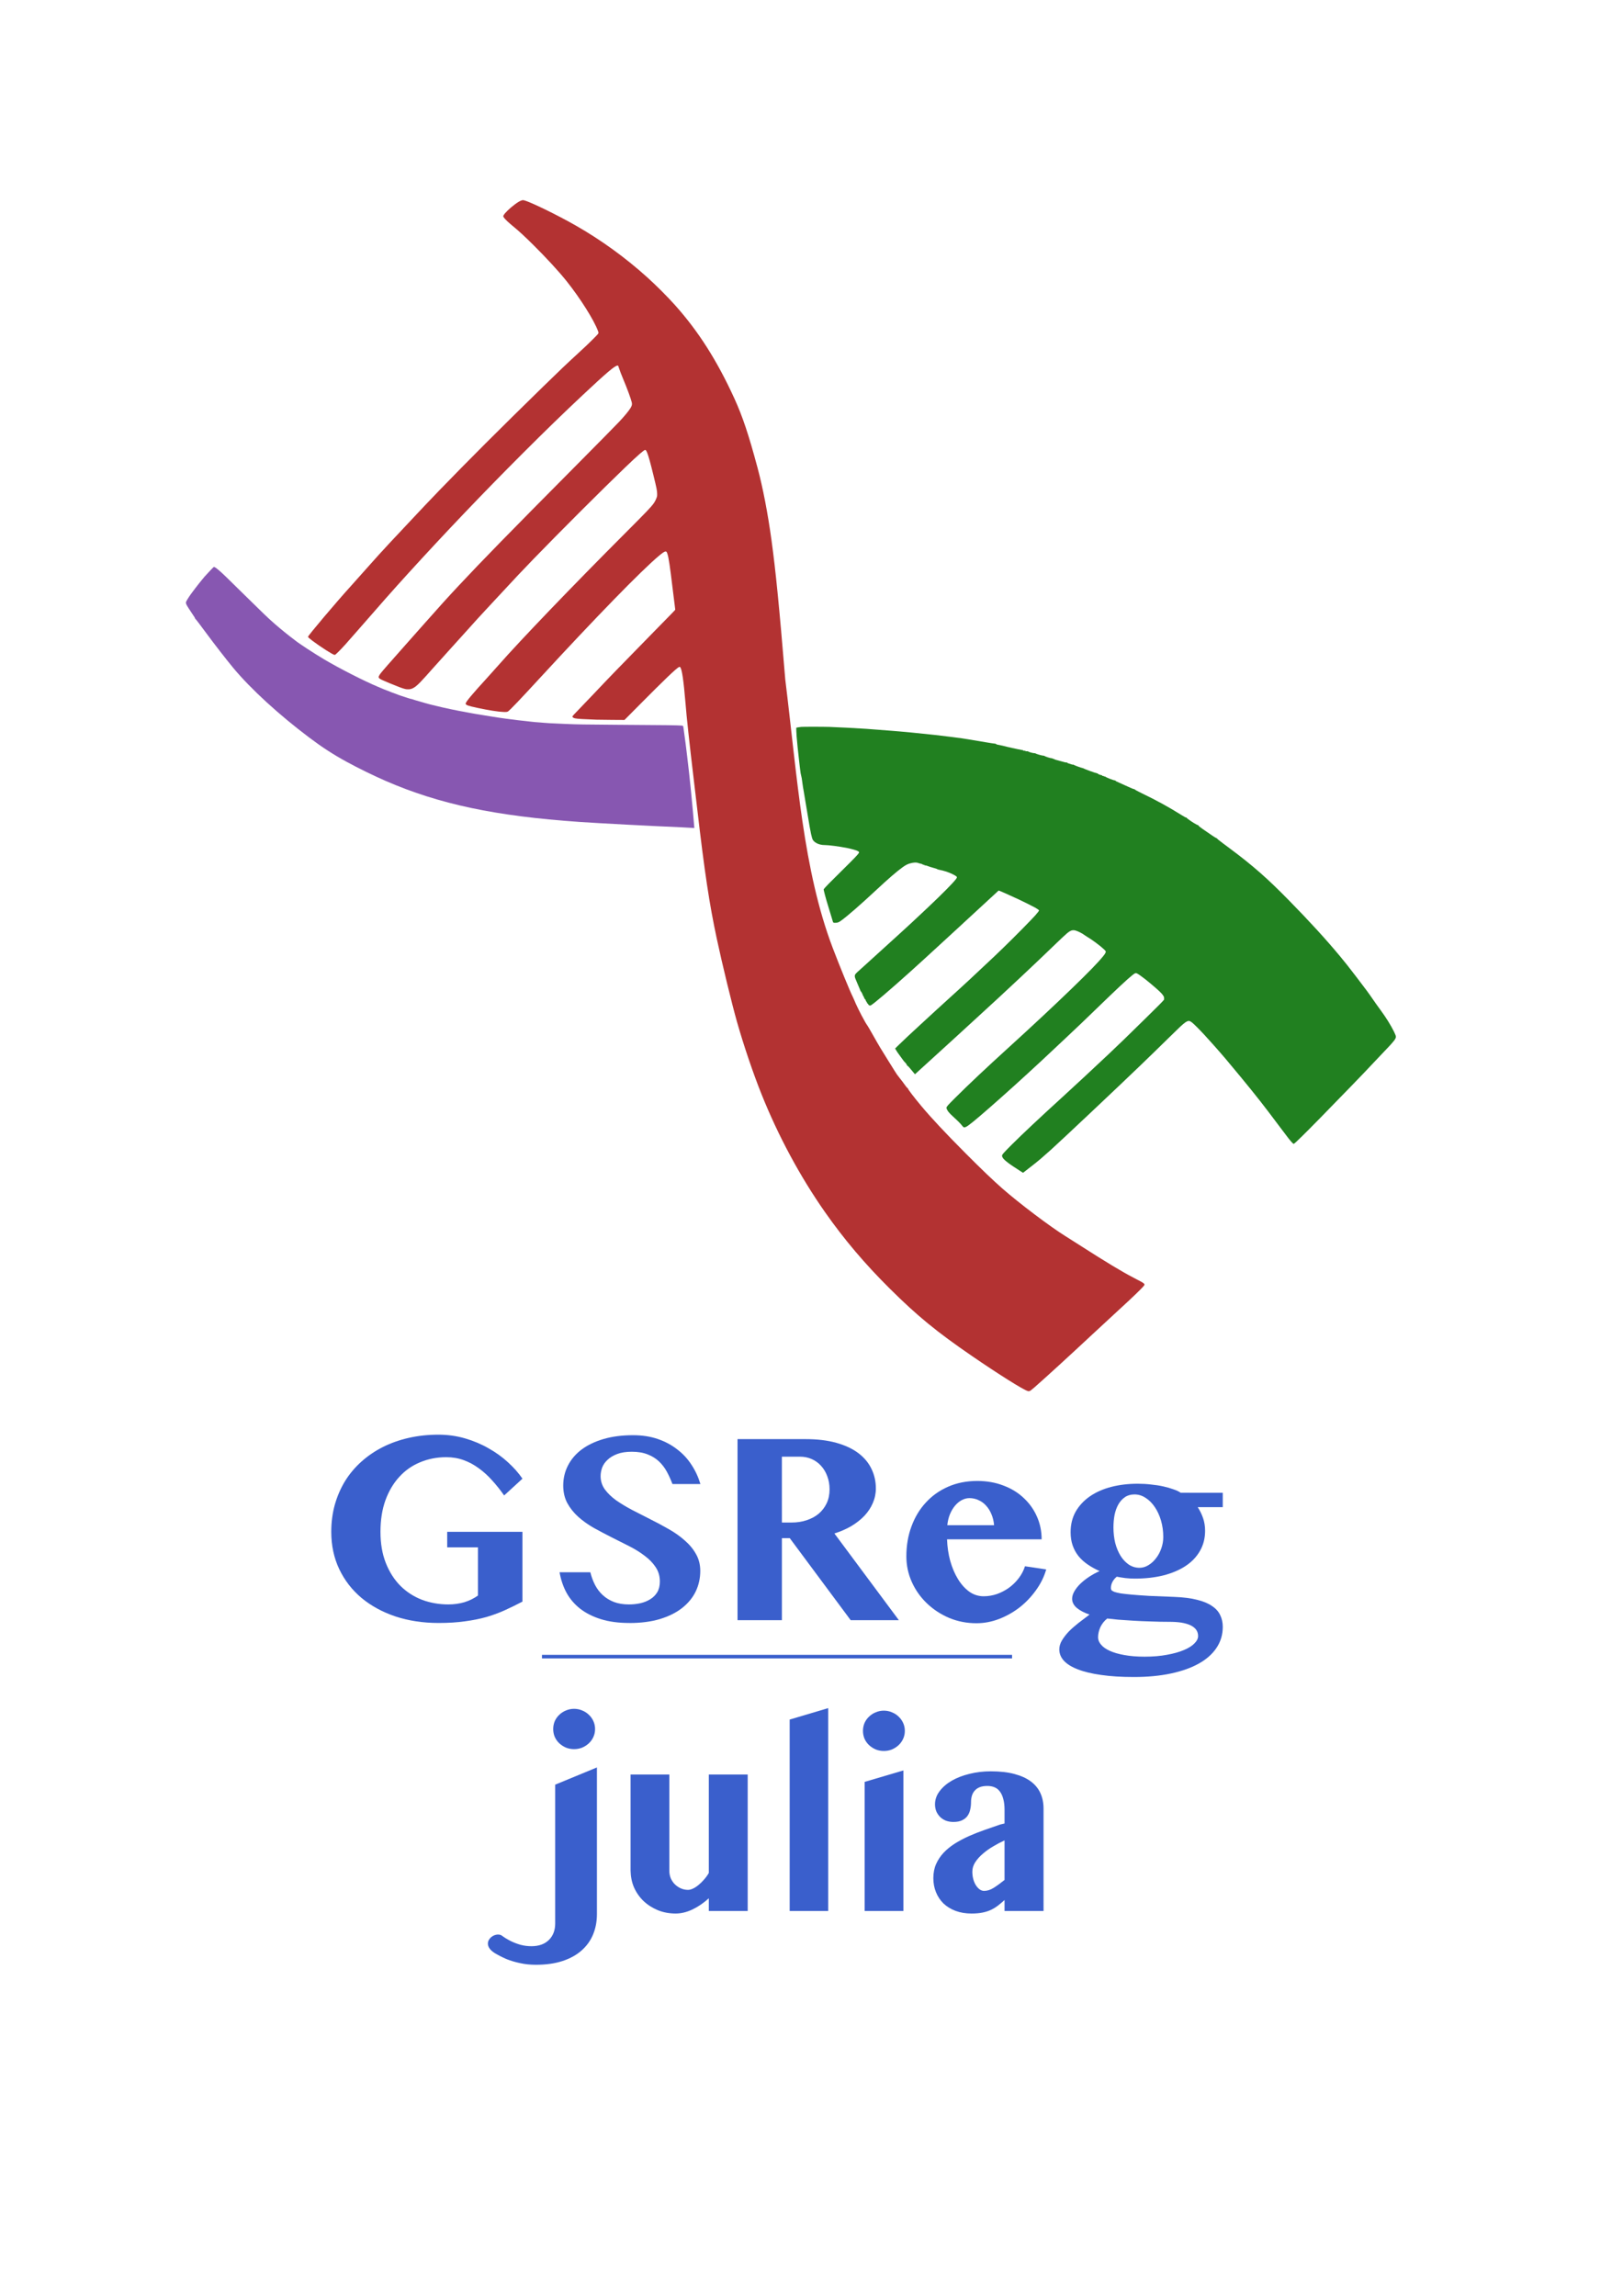 <?xml version="1.0" encoding="UTF-8" standalone="no"?>
<svg
   xmlns:dc="http://purl.org/dc/elements/1.1/"
   xmlns:cc="http://creativecommons.org/ns#"
   xmlns:rdf="http://www.w3.org/1999/02/22-rdf-syntax-ns#"
   xmlns:svg="http://www.w3.org/2000/svg"
   xmlns="http://www.w3.org/2000/svg"
   id="svg3978"
   version="1.1"
   viewBox="0 0 210 297"
   height="297mm"
   width="210mm">
  <defs
     id="defs3972" />
  <g
     id="layer1">
    <g
       id="g3958"
       transform="matrix(0.05,0,0,0.05,255.268,-10.147)">
      <path
         style="fill:#8757b1;stroke-width:0.32"
         d="m -3315.464,2344.878 c -4.968,-0.419 -19.45,-1.227 -28.16,-1.571 -65.013,-2.57 -210.978,-10.243 -262.08,-13.777 -217.337,-15.03 -362.947,-45.839 -501.76,-106.164 -31.055,-13.496 -71.133,-33.114 -100.64,-49.263 -35.144,-19.235 -62.763,-37.106 -96.32,-62.327 -78.843,-59.258 -151.437,-125.718 -196.956,-180.315 -16.137,-19.356 -49.778,-62.635 -69.124,-88.93 -17.226,-23.413 -27.086,-36.34 -29.342,-38.468 -0.632,-0.596 -1.058,-1.31 -1.058,-1.774 0,-0.923 -0.01,-0.94 -9.636,-15.354 -11.236,-16.827 -13.326,-20.504 -13.644,-24.004 -0.141,-1.555 -0.027,-2.114 0.786,-3.845 2.06,-4.389 9.956,-16.556 14.536,-22.399 1.426,-1.819 3.761,-4.944 5.189,-6.945 1.428,-2.001 3.113,-4.233 3.746,-4.96 0.632,-0.727 2.821,-3.556 4.864,-6.287 2.043,-2.731 4.459,-5.816 5.369,-6.855 0.91,-1.04 3.896,-4.709 6.636,-8.155 2.74,-3.446 6.071,-7.489 7.402,-8.985 4.578,-5.146 13.641,-14.877 18.397,-19.754 3.99,-4.092 4.916,-4.886 5.696,-4.886 2.012,0 5.697,2.564 14.02,9.754 9.666,8.35 14.528,13.045 64.64,62.41 50.169,49.422 60.108,58.929 78.4,75 13.273,11.661 37.85,31.681 46.399,37.796 2.338,1.672 5.202,3.862 6.365,4.867 7.736,6.68 49.785,34.218 75.235,49.271 40.166,23.758 102.952,55.778 138.56,70.663 4.136,1.729 10.712,4.52 14.613,6.203 3.901,1.682 8.17,3.347 9.485,3.7 1.316,0.353 3.524,1.16 4.907,1.794 4.913,2.253 8.521,3.662 11.828,4.617 1.843,0.533 4.174,1.383 5.179,1.889 2.076,1.045 11.18,4.416 14.788,5.475 1.32,0.387 7.368,2.36 13.44,4.384 7.296,2.432 11.508,3.679 12.419,3.677 0.839,0 2.17,0.356 3.401,0.914 1.112,0.504 4.884,1.702 8.381,2.661 3.497,0.96 9.457,2.683 13.244,3.83 3.787,1.147 8.611,2.542 10.72,3.099 2.109,0.557 5.719,1.577 8.022,2.266 2.302,0.689 6.19,1.691 8.64,2.227 2.45,0.535 8.054,1.895 12.454,3.022 17.477,4.476 58.4,13.11 73.572,15.522 2.272,0.361 5.204,0.938 6.514,1.281 1.31,0.343 4.493,0.916 7.074,1.272 2.58,0.357 5.66,0.925 6.843,1.264 1.183,0.338 4.421,0.924 7.194,1.302 2.774,0.378 7.779,1.174 11.123,1.77 3.344,0.596 8.384,1.439 11.2,1.873 2.816,0.434 10.304,1.654 16.64,2.71 12.965,2.162 29.656,4.67 40.64,6.105 29.924,3.911 35.121,4.536 50.72,6.096 5.368,0.537 11.488,1.254 13.6,1.595 2.112,0.34 6.936,0.844 10.72,1.12 3.784,0.276 9.832,0.718 13.44,0.983 3.608,0.264 7.64,0.617 8.96,0.783 5.317,0.669 16.546,1.255 58.24,3.039 29.299,1.254 44.934,1.511 126.56,2.081 134.83,0.941 159.137,1.221 169.172,1.946 6.353,0.459 6.423,0.483 6.879,2.304 0.204,0.816 0.604,3.182 0.888,5.259 5.169,37.74 6.053,44.56 9.12,70.336 4.797,40.319 6.329,54.257 9.921,90.24 3.165,31.707 6.927,72.752 8.331,90.88 0.191,2.464 0.411,4.876 0.49,5.36 0.168,1.036 0.623,1.01 -6.881,0.378 z"
         id="path3944" />
      <path
         id="path3901"
         d="m -2446.221,3801.811 c -11.911,-3.575 -74.564,-42.932 -142.88,-89.755 -92.597,-63.465 -142.506,-104.373 -214.191,-175.562 -64.258,-63.815 -117.62,-126.829 -166.933,-197.128 -64.548,-92.018 -121.329,-197.485 -164.702,-305.92 -21.662,-54.158 -45.987,-125.901 -63.146,-186.24 -13.426,-47.212 -38.327,-149.659 -52.463,-215.84 -19.31,-90.403 -31.405,-170.739 -50.73,-336.96 -2.541,-21.858 -5.897,-50.252 -8.473,-71.68 -5.201,-43.271 -11.3,-96.451 -14.222,-124 -4.639,-43.742 -5.101,-48.474 -7.538,-77.28 -4.956,-58.571 -8.993,-86.194 -13.451,-92.039 -0.961,-1.26 -1.841,-1.375 -3.612,-0.471 -7.282,3.715 -37.646,32.788 -101.523,97.204 -14.457,14.579 -29.213,29.444 -32.793,33.033 l -6.508,6.526 -31.458,-0.192 c -17.302,-0.105 -35.706,-0.339 -40.898,-0.518 -32.493,-1.122 -50.08,-2.208 -55.466,-3.423 -4.862,-1.097 -7.692,-3.516 -6.586,-5.626 0.536,-1.023 5.092,-5.913 14.627,-15.703 12.322,-12.65 28.196,-29.247 42.465,-44.398 35.715,-37.923 65.158,-68.322 152.169,-157.112 17.161,-17.512 36.888,-37.643 43.837,-44.736 6.949,-7.093 12.677,-13.153 12.73,-13.468 0.053,-0.315 -0.412,-4.231 -1.032,-8.704 -1.455,-10.491 -2.417,-18.208 -5.94,-47.652 -6.817,-56.976 -10.072,-78.563 -13.314,-88.301 -1.71,-5.136 -2.473,-6.099 -4.828,-6.099 -2.618,0 -7.461,3.193 -17.221,11.353 -45.275,37.851 -163.074,158.767 -308.64,316.807 -52.164,56.634 -75.612,81.213 -81.678,85.617 -1.889,1.371 -4.507,1.707 -11.579,1.485 -13.426,-0.421 -38.204,-4.303 -68.023,-10.655 -24.112,-5.137 -30.253,-7.386 -30.149,-11.041 0.119,-4.192 16.934,-24.389 53.534,-64.299 9.024,-9.84 19.922,-22.009 31.514,-35.187 57.548,-65.425 191.492,-204.936 327.586,-341.204 56.579,-56.651 66.778,-67.327 74.262,-77.737 2.59,-3.602 5.827,-10.036 7.457,-14.819 1.178,-3.457 1.199,-3.609 1.216,-8.48 0.03,-8.61 -1.178,-14.773 -9.621,-49.12 -8.074,-32.844 -12.127,-47.523 -15.646,-56.663 -2.526,-6.563 -3.964,-8.776 -5.701,-8.778 -3.155,0 -18.281,13.188 -50.607,44.136 -56.305,53.905 -175.059,172.501 -238.742,238.426 -31.799,32.917 -44.446,46.339 -91.664,97.279 -9.054,9.768 -22.236,23.952 -29.294,31.52 -19.334,20.733 -26.982,29.125 -49.433,54.24 -15.311,17.128 -33.038,36.748 -48.022,53.149 -13.048,14.283 -30.177,33.325 -44.291,49.24 -6.16,6.946 -13.272,14.938 -15.805,17.76 -21.081,23.488 -29.213,30.355 -38.915,32.866 -2.363,0.611 -3.656,0.741 -7.2,0.72 -3.891,-0.023 -4.75,-0.14 -8.64,-1.171 -7.363,-1.952 -15.951,-5.186 -38.72,-14.579 -17.015,-7.019 -22.78,-9.692 -25.947,-12.03 -1.821,-1.344 -2.675,-3.005 -2.38,-4.625 0.282,-1.549 2.356,-5.376 4.245,-7.832 6.105,-7.942 21.419,-25.476 70.48,-80.697 17.513,-19.712 36.806,-41.456 42.874,-48.32 40.811,-46.164 59.998,-67.36 90.237,-99.678 59.906,-64.027 129.609,-135.388 295.22,-302.24 66.364,-66.862 109.692,-110.827 119.753,-121.514 12.872,-13.674 24.802,-28.142 28.982,-35.151 3.74,-6.271 4.424,-9.555 3.095,-14.87 -2.64,-10.558 -11.519,-34.626 -22.02,-59.69 -4.828,-11.523 -9.269,-23.097 -10.611,-27.657 -0.57,-1.936 -1.444,-4.42 -1.942,-5.52 l -0.905,-2 -1.38,3e-4 c -6.589,0 -28.108,18.235 -89.691,76 -50.563,47.428 -97.902,93.407 -156.329,151.839 -101.328,101.335 -200.509,205.282 -296.02,310.241 -38.429,42.23 -71.734,79.858 -130.855,147.84 -28.388,32.643 -37.946,43.234 -48.799,54.081 -7.237,7.232 -8.897,8.592 -10.436,8.548 -4.015,-0.114 -35.585,-20.222 -57.084,-36.358 -8.043,-6.037 -11.685,-9.301 -11.685,-10.472 0,-3.101 73.768,-90.403 110.535,-130.814 9.15,-10.057 24.994,-27.828 40.822,-45.785 17.973,-20.392 44.937,-50.153 58.705,-64.795 23.12,-24.587 32.071,-34.132 52.977,-56.485 31.996,-34.212 51.362,-54.628 76.642,-80.793 72.811,-75.361 158.559,-161.062 267.681,-267.537 45.548,-44.442 59.944,-58.148 93.439,-88.955 18.26,-16.795 25.306,-23.494 36.659,-34.852 6.171,-6.173 11.895,-12.139 12.72,-13.256 1.867,-2.528 1.91,-3.366 0.385,-7.58 -10.195,-28.163 -46.092,-85.147 -81.736,-129.749 -19.804,-24.78 -51.819,-59.565 -86.151,-93.603 -22.388,-22.196 -36.716,-35.421 -51.476,-47.514 -10.61,-8.693 -18.173,-15.665 -22.392,-20.643 -3.803,-4.488 -4.12,-5.415 -2.762,-8.091 2.941,-5.795 16.028,-18.474 29.154,-28.248 8.418,-6.268 14.224,-9.576 18.823,-10.726 2.134,-0.533 2.25,-0.529 5.12,0.172 16.602,4.06 86.117,37.95 134.137,65.394 65.467,37.416 128.233,82.903 184.634,133.807 23.391,21.111 51.563,49.28 71.226,71.218 61.131,68.204 109.514,144.231 154.462,242.713 20.982,45.971 36.981,93.862 59.602,178.4 14.001,52.324 26.599,117.599 36.13,187.2 11.212,81.875 19.992,170.591 35.706,360.8 31.53,256.357 46.252,493.069 122.821,694.72 18.106,47.525 45.411,114.128 51.586,125.833 0.95,1.8 2.538,5.328 3.529,7.84 4.711,11.938 17.91,38.795 25.351,51.585 1.324,2.276 2.884,5.168 3.465,6.427 0.582,1.259 2.019,3.628 3.193,5.263 3.631,5.056 8.222,12.783 18.514,31.161 12.443,22.219 22.139,38.442 36.654,61.33 8.781,13.847 13.743,21.802 17.863,28.64 4.265,7.079 7.349,11.456 13.106,18.601 4.926,6.114 8.732,11.14 13.011,17.182 4.053,5.724 6.156,8.232 7.25,8.644 0.564,0.213 0.942,0.634 1.049,1.172 0.571,2.854 15.229,22.047 34.359,44.988 25.516,30.6 62.439,70.049 114.641,122.484 40.585,40.766 71.944,70.763 96.008,91.837 43.295,37.915 123.313,98.329 162.079,122.37 8.011,4.968 22.452,14.141 41.562,26.4 61.923,39.723 105.386,65.964 132.838,80.2 25.041,12.986 26.82,13.989 29.264,16.496 1.89,1.939 1.916,2.988 0.129,5.352 -2.484,3.287 -10.661,11.702 -20.631,21.232 -17.543,16.769 -20.413,19.448 -47.321,44.167 -22.831,20.973 -38.965,35.899 -59.839,55.36 -68.436,63.801 -126.849,117.238 -156.001,142.712 -3.869,3.381 -8.588,7.265 -9.803,8.069 -1.034,0.684 -4.046,1.709 -4.917,1.673 -0.176,-0.01 -1.4,-0.337 -2.72,-0.734 z"
         style="fill:#b33232;stroke-width:0.32" />
      <path
         id="path3899"
         d="m -2466.989,3231.544 c -12.734,-8.174 -21.794,-14.216 -26.976,-17.988 -13.618,-9.915 -19.133,-16.414 -18.177,-21.422 0.478,-2.508 6.333,-9.003 24.165,-26.812 27.055,-27.019 75.543,-72.56 129.788,-121.9 28.586,-26.001 91.462,-84.418 121.755,-113.12 33.882,-32.103 40.916,-38.917 96.238,-93.242 32.098,-31.519 42.569,-42.048 46.007,-46.261 l 1.28,-1.569 v -3.086 c 0,-2.915 -0.065,-3.218 -1.183,-5.469 -2.333,-4.7 -7.623,-10.293 -20.097,-21.246 -19.715,-17.313 -40.72,-33.684 -48.347,-37.683 -3.762,-1.972 -5.307,-1.475 -12.082,3.883 -13.527,10.699 -37.833,33.415 -95.895,89.622 -34.694,33.586 -38.341,37.063 -79.362,75.684 -40.871,38.479 -44.513,41.893 -60.954,57.141 -49.338,45.758 -92.537,84.781 -134.24,121.261 -35.389,30.956 -53.601,45.813 -60.157,49.074 -5.072,2.522 -6.843,1.895 -11.146,-3.949 -2.712,-3.683 -11.733,-12.786 -19.416,-19.594 -6.629,-5.874 -12.83,-12.183 -15.604,-15.878 -2.63,-3.502 -4.665,-7.694 -4.694,-9.669 -0.043,-2.914 2.861,-6.261 21.894,-25.229 35.493,-35.372 78.478,-75.869 137.604,-129.64 62.224,-56.588 118.219,-108.88 164.306,-153.441 44.27,-42.805 68.872,-68.147 82.01,-84.48 5.452,-6.778 7.15,-10.261 6.163,-12.645 -0.218,-0.526 -2.106,-2.604 -4.196,-4.619 -9.281,-8.948 -32.421,-26.133 -43.98,-32.662 -2.103,-1.188 -4.814,-2.954 -6.026,-3.926 -5.698,-4.568 -17.277,-10.433 -24.526,-12.423 -2.895,-0.795 -7.239,-0.723 -9.718,0.16 -6.798,2.422 -12.121,6.926 -40.672,34.42 -34.625,33.343 -58.065,55.63 -90.886,86.417 -44.938,42.153 -66.559,62.153 -119.347,110.397 -18.595,16.995 -27.761,25.399 -42.584,39.045 -6.503,5.987 -18.087,16.571 -25.743,23.52 -38.941,35.347 -74.009,67.279 -77.903,70.935 -6.608,6.205 -7.787,7.222 -8.129,7.011 -0.172,-0.107 -3.024,-3.541 -6.337,-7.632 -7.54,-9.311 -10.874,-13.017 -12.46,-13.851 -1.264,-0.665 -1.421,-0.894 -2.741,-3.982 -0.556,-1.3 -1.61,-2.626 -4.066,-5.111 -1.824,-1.846 -3.823,-4.152 -4.443,-5.125 -0.62,-0.973 -3.753,-5.297 -6.963,-9.609 -7.029,-9.444 -10.789,-14.935 -12.672,-18.507 l -1.406,-2.667 7.68,-7.529 c 13.256,-12.994 32.929,-31.45 57.92,-54.334 21.26,-19.468 34.691,-31.83 40.16,-36.964 5.746,-5.394 15.102,-13.916 32.32,-29.441 35.128,-31.673 73.568,-67.333 119.68,-111.023 27.977,-26.508 65.323,-63.615 92.779,-92.186 10.901,-11.344 15.058,-15.973 18.892,-21.042 2.732,-3.611 3.167,-4.347 2.884,-4.875 -0.566,-1.058 -4.837,-4.146 -9.155,-6.62 -5.258,-3.013 -30.389,-15.581 -42.681,-21.345 -23.659,-11.095 -52.035,-23.653 -52.645,-23.299 -0.369,0.214 -12.128,11.053 -64.318,59.285 -10.562,9.761 -22.728,20.987 -27.037,24.947 -4.309,3.96 -11.943,11.016 -16.965,15.68 -10.229,9.499 -28.501,26.288 -51.195,47.038 -8.36,7.644 -23.048,21.109 -32.64,29.923 -48.44,44.511 -104.903,94.144 -128.16,112.659 -7.879,6.272 -10.763,8.143 -12.547,8.137 -1.427,0 -4.209,-1.765 -4.427,-2.8 -0.294,-1.397 -0.601,-1.79 -2.015,-2.58 -1.076,-0.601 -1.298,-0.878 -1.158,-1.44 0.174,-0.699 -0.602,-2.067 -2.752,-4.854 -0.681,-0.883 -0.94,-1.52 -0.837,-2.06 0.19,-0.993 -0.049,-1.622 -0.617,-1.622 -0.971,0 -3.673,-4.558 -4.41,-7.439 -0.338,-1.32 -0.587,-1.708 -1.192,-1.855 -0.632,-0.153 -0.748,-0.358 -0.669,-1.177 0.072,-0.736 -0.091,-1.122 -0.632,-1.501 -0.553,-0.387 -0.706,-0.766 -0.637,-1.572 0.071,-0.828 -0.197,-1.443 -1.219,-2.8 -0.915,-1.214 -1.26,-1.946 -1.141,-2.428 0.132,-0.536 -0.078,-0.836 -0.949,-1.349 -0.615,-0.363 -1.319,-1.133 -1.564,-1.711 -0.245,-0.578 -1.566,-3.787 -2.936,-7.131 -1.369,-3.344 -4.27,-10.161 -6.446,-15.148 -4.52,-10.362 -5.548,-13.192 -5.768,-15.892 -0.332,-4.073 1.112,-6.344 7.948,-12.507 2.534,-2.284 8.926,-8.037 14.204,-12.783 9.73,-8.75 40.21,-36.427 73.126,-66.403 9.946,-9.057 20.314,-18.481 23.04,-20.942 16.634,-15.015 41.285,-37.913 69.757,-64.797 38.523,-36.375 66.39,-64.534 73.819,-74.592 2.827,-3.827 3.017,-5.109 1.012,-6.824 -3.816,-3.266 -15.599,-8.895 -25.806,-12.326 -4.902,-1.648 -14.355,-4.079 -19.585,-5.035 -2.074,-0.38 -3.322,-0.786 -3.929,-1.28 -0.984,-0.801 -5.942,-2.484 -11.111,-3.77 -3.85,-0.958 -11.107,-3.302 -14.304,-4.621 -2.941,-1.213 -5.332,-1.751 -6.862,-1.546 -1.224,0.164 -1.268,0.139 -1.173,-0.681 0.098,-0.84 0.072,-0.852 -1.845,-0.852 -1.697,0 -2.043,-0.108 -2.72,-0.851 -0.874,-0.959 -2.656,-1.575 -6.856,-2.373 -1.584,-0.301 -3.654,-0.887 -4.601,-1.302 -4.433,-1.945 -11.25,-1.662 -20.772,0.863 -6.431,1.705 -11.471,4.257 -18.947,9.591 -15.581,11.118 -37.002,29.607 -70.244,60.631 -39.337,36.712 -73.627,66.551 -89.787,78.135 -5.981,4.287 -8.189,5.139 -14.124,5.453 -2.782,0.147 -3.707,0.078 -4.86,-0.362 -1.412,-0.539 -1.433,-0.57 -2.39,-3.485 -0.531,-1.618 -1.843,-6.016 -2.914,-9.774 -2.008,-7.042 -5.213,-17.578 -9.615,-31.613 -5.337,-17.015 -11.555,-40.516 -10.976,-41.488 2.07,-3.48 16.599,-18.319 52.408,-53.527 24.834,-24.418 36.78,-36.933 38.759,-40.607 0.615,-1.141 0.614,-1.161 -0.018,-2.339 -0.399,-0.744 -1.27,-1.566 -2.328,-2.198 -3.454,-2.063 -15.664,-5.58 -28.07,-8.085 -20.136,-4.066 -47.814,-7.711 -58.552,-7.711 -12.805,0 -24.764,-5.143 -29.923,-12.869 -3.12,-4.673 -6.055,-18.331 -12.808,-59.611 -6.829,-41.744 -9.679,-58.807 -10.863,-65.05 -1.399,-7.373 -3.372,-19.821 -3.688,-23.27 -0.197,-2.156 -1.107,-8.482 -1.794,-12.48 -0.296,-1.722 -1.452,-6.888 -2.722,-12.16 -0.254,-1.056 -0.96,-6.24 -1.568,-11.52 -0.608,-5.28 -1.682,-14.568 -2.386,-20.64 -2.824,-24.346 -5.584,-51.373 -6.407,-62.72 -0.661,-9.121 -1.285,-22.851 -1.049,-23.078 0.491,-0.471 8.704,-1.921 12.88,-2.273 5.719,-0.482 55.804,-0.457 72.64,0.036 19.106,0.56 71.828,3.3 96.32,5.005 3.784,0.263 15.952,1.194 27.04,2.067 11.088,0.873 26.928,2.102 35.2,2.729 29.444,2.234 74.635,6.563 115.36,11.052 15.352,1.692 63.897,7.778 69.964,8.771 2.616,0.428 9.508,1.514 15.316,2.414 11.937,1.849 32.036,5.213 46.6,7.8 8.294,1.474 18.759,3.054 23.82,3.598 0.842,0.09 1.649,0.458 2.288,1.042 1.185,1.082 3.183,1.623 10.148,2.747 2.793,0.451 6.461,1.249 8.151,1.774 6.489,2.015 39.757,9.347 50.068,11.035 0.72,0.118 1.551,0.543 1.992,1.019 0.71,0.766 0.884,0.803 2.795,0.599 1.968,-0.211 2.057,-0.189 2.605,0.647 0.561,0.857 0.592,0.863 3.298,0.672 2.542,-0.179 2.793,-0.141 3.619,0.554 1.752,1.474 12.299,4.391 16.175,4.474 1.254,0.027 2.489,0.222 2.744,0.434 2.162,1.794 17.656,6.16 21.861,6.16 0.789,0 1.435,0.142 1.435,0.315 0,1.215 14.183,5.867 19.222,6.306 1.736,0.151 2.154,0.301 2.4,0.861 0.249,0.568 0.618,0.694 2.267,0.773 1.723,0.083 1.991,0.183 2.148,0.8 0.155,0.611 0.749,0.844 4.431,1.735 2.338,0.566 7.636,2.026 11.772,3.245 8.606,2.535 13.78,3.693 15.263,3.415 0.83,-0.156 1.091,-0.063 1.387,0.49 0.515,0.963 3.118,2.066 7.085,3.004 1.874,0.443 3.931,1.114 4.572,1.492 0.917,0.541 1.467,0.646 2.584,0.493 1.175,-0.161 1.617,-0.06 2.571,0.587 2.374,1.611 19.176,7.708 23.311,8.459 1.042,0.189 2.122,0.551 2.401,0.803 1.844,1.669 30.515,12.08 34.599,12.564 1.004,0.119 1.585,0.343 1.585,0.61 0,1.005 6.651,3.894 9.755,4.237 1.573,0.174 1.938,0.327 2.035,0.852 0.227,1.227 0.712,1.497 2.296,1.279 1.371,-0.189 1.536,-0.136 2.053,0.654 0.503,0.767 0.698,0.837 1.836,0.655 1.083,-0.173 1.425,-0.075 2.289,0.656 2.736,2.316 20.46,9.22 24.485,9.537 1.239,0.098 1.514,0.239 1.659,0.855 0.216,0.915 1.975,1.835 11.191,5.851 3.784,1.649 10.336,4.614 14.56,6.59 13.707,6.412 20.658,9.282 22.484,9.282 0.523,0 1.104,0.31 1.504,0.802 0.895,1.101 8.138,5.032 18.342,9.955 39.303,18.962 68.113,34.782 103.068,56.596 7.395,4.615 10.571,6.247 12.156,6.247 0.336,0 0.682,0.274 0.77,0.609 0.474,1.811 18.451,14.006 26.292,17.836 1.571,0.767 3.191,1.395 3.6,1.395 0.551,0 0.743,0.181 0.743,0.699 0,1.119 2.506,3.232 10.411,8.776 22.726,15.939 33.685,23.185 36.013,23.812 0.689,0.185 1.297,0.577 1.4,0.903 0.256,0.805 6.03,5.546 14.026,11.515 3.735,2.788 12.838,9.58 20.23,15.094 58.993,44.005 95.925,76.459 151.455,133.09 54.204,55.28 96.334,101.35 132.588,144.993 14.545,17.509 20.13,24.576 42.363,53.6 24.2,31.593 31.525,41.501 41.756,56.48 6.208,9.09 13.649,19.555 20.479,28.8 13.989,18.938 26.638,39.189 34.876,55.84 3.673,7.424 5.127,11.319 5.116,13.706 -0.024,5.201 -5.312,12.062 -25.436,33.005 -12.618,13.131 -20.271,21.203 -32.316,34.087 -18.554,19.847 -25.643,27.259 -59.673,62.401 -60.646,62.626 -104.21,107.025 -125.436,127.841 -15.406,15.108 -20.476,19.68 -21.824,19.68 -0.412,0 -1.673,-1.012 -3.289,-2.64 -5.32,-5.36 -11.406,-13.144 -36.221,-46.329 -38.28,-51.191 -56.916,-74.915 -99.282,-126.391 -30.976,-37.637 -45.348,-54.556 -67.54,-79.511 -20.502,-23.055 -31.87,-35.295 -44.302,-47.702 -11.637,-11.614 -15.663,-14.738 -19.78,-15.352 -3.28,-0.489 -7.665,1.69 -14.171,7.044 -6.311,5.192 -11.689,10.306 -39.36,37.432 -28.957,28.387 -43.097,42.131 -73.28,71.233 -54.128,52.188 -203.481,192.961 -230.883,217.62 -21.132,19.015 -32.204,28.436 -46.397,39.473 -5.192,4.037 -13.075,10.19 -17.519,13.672 -4.443,3.482 -8.115,6.323 -8.16,6.313 -0.045,-0.01 -4.113,-2.606 -9.041,-5.77 z"
         style="fill:#218020;stroke-width:0.32" />
    </g>
    <g
       transform="translate(-4.763,-5.292)"
       id="text30"
       style="font-style:normal;font-weight:normal;font-size:33.686px;line-height:1.25;font-family:sans-serif;letter-spacing:0px;word-spacing:0px;fill:#3a5fcc;fill-opacity:1;stroke:none;stroke-width:0.842"
       aria-label="GSReg">
      <path
         id="path3811"
         style="font-style:normal;font-variant:normal;font-weight:normal;font-stretch:normal;font-family:'Tamil MN';-inkscape-font-specification:'Tamil MN';stroke-width:0.842;fill:#3a5fcc;fill-opacity:1"
         d="m 62.625,203.457 h 9.737 v 9.03 q -1.135,0.592 -2.253,1.102 -1.118,0.51 -2.401,0.888 -1.283,0.362 -2.796,0.559 -1.497,0.214 -3.388,0.214 -3.027,0 -5.576,-0.839 -2.549,-0.855 -4.408,-2.401 -1.842,-1.546 -2.878,-3.717 -1.036,-2.171 -1.036,-4.836 0,-1.859 0.461,-3.52 0.477,-1.661 1.332,-3.059 0.872,-1.398 2.105,-2.5 1.25,-1.118 2.78,-1.892 1.546,-0.773 3.355,-1.184 1.809,-0.411 3.832,-0.411 1.793,0 3.438,0.477 1.645,0.477 3.043,1.283 1.415,0.79 2.533,1.826 1.118,1.02 1.859,2.105 l -2.369,2.171 q -0.74,-1.053 -1.563,-1.957 -0.806,-0.905 -1.727,-1.563 -0.905,-0.674 -1.957,-1.053 -1.036,-0.378 -2.237,-0.378 -1.826,0 -3.388,0.658 -1.563,0.641 -2.698,1.892 -1.135,1.234 -1.793,3.027 -0.641,1.793 -0.641,4.079 0,2.27 0.691,4.03 0.691,1.744 1.875,2.944 1.184,1.184 2.78,1.809 1.612,0.609 3.438,0.609 1.086,0 2.056,-0.28 0.97,-0.296 1.776,-0.872 v -6.234 h -3.981 z" />
      <path
         id="path3813"
         style="font-style:normal;font-variant:normal;font-weight:normal;font-stretch:normal;font-family:'Tamil MN';-inkscape-font-specification:'Tamil MN';stroke-width:0.842;fill:#3a5fcc;fill-opacity:1"
         d="m 86.195,215.25 q -2.105,0 -3.684,-0.493 -1.579,-0.493 -2.698,-1.365 -1.102,-0.872 -1.76,-2.072 -0.641,-1.201 -0.888,-2.632 h 3.981 q 0.214,0.872 0.609,1.645 0.395,0.757 1.003,1.316 0.609,0.559 1.447,0.888 0.839,0.313 1.941,0.313 0.74,0 1.447,-0.148 0.724,-0.164 1.283,-0.51 0.576,-0.345 0.921,-0.905 0.345,-0.576 0.345,-1.398 0,-1.053 -0.543,-1.859 -0.526,-0.806 -1.415,-1.464 -0.872,-0.674 -2.007,-1.25 -1.118,-0.576 -2.286,-1.151 -1.168,-0.592 -2.303,-1.217 -1.118,-0.641 -2.007,-1.431 -0.872,-0.79 -1.415,-1.776 -0.526,-0.987 -0.526,-2.27 0,-1.398 0.609,-2.582 0.609,-1.201 1.76,-2.072 1.168,-0.872 2.846,-1.365 1.678,-0.493 3.816,-0.493 1.776,0 3.207,0.493 1.431,0.493 2.517,1.349 1.102,0.839 1.842,1.99 0.757,1.151 1.151,2.484 h -3.619 q -0.313,-0.839 -0.724,-1.595 -0.411,-0.757 -1.02,-1.332 -0.609,-0.576 -1.464,-0.905 -0.855,-0.345 -2.056,-0.345 -1.118,0 -1.892,0.296 -0.773,0.296 -1.25,0.757 -0.477,0.444 -0.691,1.003 -0.197,0.559 -0.197,1.102 0,0.938 0.543,1.711 0.559,0.757 1.464,1.415 0.921,0.641 2.072,1.25 1.151,0.592 2.352,1.201 1.217,0.609 2.369,1.267 1.168,0.658 2.072,1.464 0.921,0.79 1.464,1.76 0.559,0.97 0.559,2.188 0,1.431 -0.592,2.665 -0.592,1.217 -1.76,2.138 -1.151,0.905 -2.878,1.431 -1.711,0.51 -3.948,0.51 z" />
      <path
         id="path3815"
         style="font-style:normal;font-variant:normal;font-weight:normal;font-stretch:normal;font-family:'Tamil MN';-inkscape-font-specification:'Tamil MN';stroke-width:0.842;fill:#3a5fcc;fill-opacity:1"
         d="m 100.193,191.466 h 8.8 q 2.27,0 3.981,0.477 1.711,0.477 2.846,1.332 1.135,0.855 1.694,2.023 0.576,1.168 0.576,2.55 0,0.987 -0.395,1.892 -0.378,0.888 -1.086,1.645 -0.707,0.74 -1.694,1.332 -0.987,0.576 -2.188,0.954 l 8.339,11.218 h -6.234 l -7.879,-10.609 h -1.02 v 10.609 h -5.74 z m 5.74,10.79 h 1.25 q 1.053,0 1.941,-0.296 0.905,-0.296 1.563,-0.839 0.658,-0.559 1.036,-1.349 0.378,-0.806 0.378,-1.809 0,-0.921 -0.296,-1.694 -0.28,-0.773 -0.79,-1.332 -0.51,-0.576 -1.217,-0.888 -0.691,-0.313 -1.53,-0.313 h -2.336 z" />
      <path
         id="path3817"
         style="font-style:normal;font-variant:normal;font-weight:normal;font-stretch:normal;font-family:'Tamil MN';-inkscape-font-specification:'Tamil MN';stroke-width:0.842;fill:#3a5fcc;fill-opacity:1"
         d="m 131.116,215.283 q -1.892,0 -3.553,-0.691 -1.645,-0.707 -2.878,-1.892 -1.234,-1.184 -1.941,-2.747 -0.707,-1.579 -0.707,-3.323 0,-2.089 0.658,-3.865 0.658,-1.793 1.859,-3.092 1.201,-1.316 2.895,-2.056 1.694,-0.74 3.767,-0.74 1.842,0 3.372,0.592 1.546,0.576 2.632,1.612 1.102,1.02 1.711,2.401 0.609,1.365 0.609,2.944 h -12.238 q 0.049,1.464 0.411,2.796 0.378,1.332 1.003,2.352 0.625,1.02 1.464,1.628 0.839,0.592 1.859,0.592 0.888,0 1.744,-0.296 0.855,-0.313 1.579,-0.839 0.724,-0.543 1.25,-1.25 0.526,-0.707 0.773,-1.497 l 2.747,0.411 q -0.411,1.431 -1.332,2.698 -0.905,1.267 -2.122,2.221 -1.217,0.938 -2.665,1.497 -1.431,0.543 -2.895,0.543 z m 2.27,-12.682 q -0.066,-0.79 -0.345,-1.431 -0.263,-0.641 -0.691,-1.102 -0.411,-0.461 -0.97,-0.707 -0.543,-0.263 -1.184,-0.263 -0.493,0 -0.97,0.247 -0.477,0.247 -0.872,0.707 -0.395,0.461 -0.674,1.118 -0.263,0.641 -0.345,1.431 z" />
      <path
         id="path3819"
         style="font-style:normal;font-variant:normal;font-weight:normal;font-stretch:normal;font-family:'Tamil MN';-inkscape-font-specification:'Tamil MN';stroke-width:0.842;fill:#3a5fcc;fill-opacity:1"
         d="m 162.976,198.407 v 1.859 h -3.24 q 0.428,0.658 0.691,1.415 0.263,0.757 0.263,1.645 0,1.464 -0.674,2.615 -0.658,1.151 -1.859,1.941 -1.201,0.79 -2.878,1.217 -1.661,0.411 -3.684,0.411 -0.576,0 -1.201,-0.066 -0.625,-0.082 -1.135,-0.181 -0.345,0.28 -0.559,0.674 -0.197,0.378 -0.197,0.806 0,0.132 0.066,0.247 0.082,0.115 0.362,0.23 0.28,0.099 0.806,0.197 0.543,0.082 1.447,0.164 0.905,0.082 2.253,0.164 1.365,0.066 3.273,0.132 1.76,0.066 2.961,0.378 1.201,0.296 1.924,0.806 0.74,0.493 1.053,1.184 0.329,0.674 0.329,1.513 0,1.48 -0.79,2.681 -0.79,1.201 -2.27,2.04 -1.48,0.839 -3.619,1.299 -2.138,0.461 -4.819,0.461 -2.418,0 -4.227,-0.263 -1.809,-0.247 -3.026,-0.724 -1.201,-0.461 -1.809,-1.118 -0.592,-0.658 -0.592,-1.464 0,-0.592 0.345,-1.168 0.345,-0.576 0.888,-1.151 0.559,-0.559 1.25,-1.102 0.707,-0.543 1.431,-1.086 -1.02,-0.345 -1.645,-0.855 -0.609,-0.526 -0.609,-1.184 0,-0.461 0.28,-0.954 0.28,-0.493 0.757,-0.97 0.493,-0.477 1.135,-0.905 0.641,-0.428 1.382,-0.757 -0.872,-0.395 -1.563,-0.872 -0.691,-0.477 -1.184,-1.086 -0.477,-0.609 -0.74,-1.365 -0.263,-0.757 -0.263,-1.711 0,-1.497 0.658,-2.665 0.674,-1.168 1.842,-1.974 1.168,-0.806 2.747,-1.217 1.595,-0.411 3.438,-0.411 0.872,0 1.711,0.099 0.855,0.082 1.595,0.247 0.74,0.164 1.316,0.378 0.592,0.197 0.938,0.444 z m -6.908,16.695 q -1.201,0 -2.401,-0.049 -1.201,-0.033 -2.286,-0.099 -1.069,-0.066 -1.941,-0.132 -0.872,-0.082 -1.415,-0.148 -0.576,0.461 -0.888,1.118 -0.296,0.674 -0.296,1.316 0,0.493 0.378,0.938 0.378,0.461 1.135,0.806 0.757,0.345 1.875,0.543 1.135,0.214 2.632,0.214 1.628,0 2.911,-0.247 1.283,-0.23 2.171,-0.609 0.905,-0.378 1.365,-0.855 0.477,-0.477 0.477,-0.954 0,-0.477 -0.263,-0.839 -0.263,-0.345 -0.757,-0.576 -0.477,-0.214 -1.168,-0.329 -0.674,-0.099 -1.53,-0.099 z m -3.865,-6.991 q 0.592,0 1.135,-0.329 0.559,-0.329 0.987,-0.888 0.444,-0.559 0.691,-1.267 0.263,-0.724 0.263,-1.497 0,-1.135 -0.296,-2.138 -0.296,-1.003 -0.806,-1.744 -0.51,-0.757 -1.184,-1.184 -0.674,-0.444 -1.431,-0.444 -0.724,0 -1.234,0.345 -0.51,0.345 -0.855,0.938 -0.329,0.576 -0.493,1.349 -0.148,0.773 -0.148,1.645 0,1.053 0.23,2.007 0.247,0.938 0.691,1.661 0.444,0.707 1.069,1.135 0.625,0.411 1.382,0.411 z" />
    </g>
    <g
       style="fill:#3a5fcc;fill-opacity:1"
       transform="matrix(0.656,0,0,0.656,46.355,62.995)"
       id="g3809">
      <path
         id="path3747"
         style="font-style:normal;font-variant:normal;font-weight:normal;font-stretch:normal;font-size:medium;line-height:1.25;font-family:'Tamil MN';-inkscape-font-specification:'Tamil MN';letter-spacing:0px;word-spacing:0px;fill:#3a5fcc;fill-opacity:1;stroke:none;stroke-width:1.244"
         d="m 38.843,255.913 8.234,-3.398 v 28.908 c 0,1.455 -0.251,2.793 -0.753,4.013 -0.502,1.221 -1.255,2.274 -2.258,3.161 -0.988,0.886 -2.235,1.58 -3.741,2.082 -1.506,0.502 -3.27,0.753 -5.293,0.753 -1.129,0 -2.172,-0.109 -3.129,-0.326 -0.957,-0.201 -1.851,-0.468 -2.682,-0.803 -0.816,-0.351 -1.584,-0.744 -2.305,-1.179 -3.179,-2.008 0.088,-4.481 1.482,-3.386 0.502,0.368 1.051,0.702 1.647,1.003 0.612,0.301 1.263,0.552 1.953,0.752 0.69,0.184 1.412,0.276 2.164,0.276 1.443,0 2.58,-0.401 3.411,-1.204 0.847,-0.819 1.27,-1.915 1.27,-3.286 z" />
      <path
         id="path3749"
         style="font-style:normal;font-variant:normal;font-weight:normal;font-stretch:normal;font-size:medium;line-height:1.25;font-family:'Tamil MN';-inkscape-font-specification:'Tamil MN';letter-spacing:0px;word-spacing:0px;fill:#3a5fcc;fill-opacity:1;stroke:none;stroke-width:1.244"
         d="m 61.357,253.911 v 18.963 c 0,0.535 0.094,1.037 0.282,1.505 0.204,0.452 0.471,0.844 0.8,1.179 0.345,0.334 0.737,0.602 1.176,0.803 0.455,0.201 0.933,0.301 1.435,0.301 0.282,0 0.604,-0.084 0.965,-0.251 0.361,-0.167 0.721,-0.401 1.082,-0.702 0.376,-0.301 0.737,-0.652 1.082,-1.053 0.361,-0.401 0.682,-0.844 0.965,-1.329 v -19.415 h 7.669 v 26.914 H 69.144 v -2.508 c -1.004,0.92 -2.078,1.655 -3.223,2.207 -1.129,0.535 -2.235,0.803 -3.317,0.803 -1.255,0 -2.423,-0.217 -3.505,-0.652 -1.082,-0.451 -2.023,-1.053 -2.823,-1.806 -0.8,-0.769 -1.427,-1.664 -1.882,-2.684 -0.455,-1.037 -0.65,-2.141 -0.682,-3.311 v -18.963 z" />
      <path
         id="path3751"
         style="font-style:normal;font-variant:normal;font-weight:normal;font-stretch:normal;font-size:medium;line-height:1.25;font-family:'Tamil MN';-inkscape-font-specification:'Tamil MN';letter-spacing:0px;word-spacing:0px;fill:#3a5fcc;fill-opacity:1;stroke:none;stroke-width:1.244"
         d="m 92.692,280.825 h -7.599 v -37.75 l 7.599,-2.257 z" />
      <path
         id="path3753"
         style="font-style:normal;font-variant:normal;font-weight:normal;font-stretch:normal;font-size:medium;line-height:1.25;font-family:'Tamil MN';-inkscape-font-specification:'Tamil MN';letter-spacing:0px;word-spacing:0px;fill:#3a5fcc;fill-opacity:1;stroke:none;stroke-width:1.244"
         d="m 99.879,255.365 7.646,-2.258 v 27.717 h -7.646 z m -0.329,-10.058 c 0,-0.552 0.102,-1.07 0.306,-1.555 0.22,-0.485 0.518,-0.903 0.894,-1.254 0.376,-0.368 0.816,-0.652 1.317,-0.853 0.502,-0.217 1.035,-0.326 1.6,-0.326 0.565,0 1.098,0.109 1.6,0.326 0.502,0.201 0.941,0.485 1.317,0.853 0.376,0.351 0.674,0.769 0.894,1.254 0.22,0.485 0.329,1.003 0.329,1.555 0,0.552 -0.11,1.07 -0.329,1.555 -0.22,0.485 -0.518,0.903 -0.894,1.254 -0.376,0.351 -0.816,0.635 -1.317,0.853 -0.502,0.201 -1.035,0.301 -1.6,0.301 -0.565,0 -1.098,-0.1 -1.6,-0.301 -0.502,-0.217 -0.941,-0.502 -1.317,-0.853 -0.376,-0.351 -0.674,-0.769 -0.894,-1.254 -0.204,-0.485 -0.306,-1.003 -0.306,-1.555 z" />
      <path
         id="path3755"
         style="font-style:normal;font-variant:normal;font-weight:normal;font-stretch:normal;font-size:medium;line-height:1.25;font-family:'Tamil MN';-inkscape-font-specification:'Tamil MN';letter-spacing:0px;word-spacing:0px;fill:#3a5fcc;fill-opacity:1;stroke:none;stroke-width:1.244"
         d="m 127.474,266.904 c -0.737,0.334 -1.482,0.727 -2.235,1.179 -0.753,0.435 -1.435,0.92 -2.047,1.455 -0.612,0.518 -1.114,1.079 -1.506,1.681 -0.376,0.585 -0.565,1.204 -0.565,1.856 0,0.518 0.063,1.012 0.188,1.48 0.125,0.452 0.298,0.853 0.518,1.204 0.22,0.334 0.463,0.602 0.729,0.803 0.282,0.201 0.58,0.301 0.894,0.301 0.612,0 1.239,-0.201 1.882,-0.602 0.659,-0.418 1.372,-0.936 2.141,-1.555 z m 7.693,13.921 h -7.693 v -2.157 c -0.423,0.385 -0.839,0.736 -1.247,1.054 -0.408,0.318 -0.863,0.602 -1.364,0.853 -0.486,0.234 -1.043,0.418 -1.67,0.552 -0.627,0.134 -1.372,0.201 -2.235,0.201 -1.161,0 -2.211,-0.176 -3.152,-0.527 -0.925,-0.351 -1.717,-0.836 -2.376,-1.455 -0.643,-0.635 -1.137,-1.38 -1.482,-2.232 -0.345,-0.853 -0.518,-1.773 -0.518,-2.759 0,-1.037 0.18,-1.965 0.541,-2.784 0.376,-0.836 0.878,-1.589 1.506,-2.258 0.643,-0.669 1.388,-1.271 2.235,-1.806 0.863,-0.535 1.78,-1.02 2.752,-1.455 0.988,-0.435 2.007,-0.836 3.058,-1.204 1.051,-0.368 2.086,-0.727 3.105,-1.079 l 0.847,-0.201 v -2.684 c 0,-0.853 -0.086,-1.58 -0.259,-2.182 -0.157,-0.602 -0.384,-1.087 -0.682,-1.455 -0.282,-0.385 -0.635,-0.661 -1.059,-0.828 -0.408,-0.167 -0.87,-0.251 -1.388,-0.251 -0.612,0 -1.121,0.084 -1.529,0.251 -0.408,0.167 -0.737,0.401 -0.988,0.702 -0.251,0.284 -0.431,0.619 -0.541,1.003 -0.11,0.385 -0.165,0.794 -0.165,1.229 0,0.518 -0.055,1.012 -0.165,1.48 -0.094,0.468 -0.274,0.886 -0.541,1.254 -0.251,0.351 -0.604,0.635 -1.059,0.853 -0.439,0.217 -1.012,0.326 -1.717,0.326 -0.533,0 -1.027,-0.084 -1.482,-0.251 -0.439,-0.184 -0.816,-0.426 -1.129,-0.727 -0.314,-0.318 -0.565,-0.686 -0.753,-1.104 -0.173,-0.435 -0.259,-0.895 -0.259,-1.38 0,-0.936 0.298,-1.798 0.894,-2.584 0.596,-0.803 1.396,-1.497 2.4,-2.082 1.019,-0.585 2.188,-1.037 3.505,-1.355 1.333,-0.334 2.737,-0.502 4.211,-0.502 1.804,0 3.356,0.176 4.658,0.527 1.317,0.351 2.4,0.844 3.246,1.48 0.847,0.635 1.474,1.405 1.882,2.308 0.408,0.903 0.612,1.915 0.612,3.035 z" />
      <path
         id="path3753-7"
         style="font-style:normal;font-variant:normal;font-weight:normal;font-stretch:normal;font-size:medium;line-height:1.25;font-family:'Tamil MN';-inkscape-font-specification:'Tamil MN';letter-spacing:0px;word-spacing:0px;fill:#3a5fcc;fill-opacity:1;stroke:none;stroke-width:1.244"
         d="m 38.452,244.946 c 0,-0.552 0.102,-1.07 0.306,-1.555 0.22,-0.485 0.518,-0.903 0.894,-1.254 0.376,-0.368 0.816,-0.652 1.317,-0.853 0.502,-0.217 1.035,-0.326 1.6,-0.326 0.565,0 1.098,0.109 1.6,0.326 0.502,0.201 0.941,0.485 1.317,0.853 0.376,0.351 0.674,0.769 0.894,1.254 0.22,0.485 0.329,1.003 0.329,1.555 0,0.552 -0.11,1.07 -0.329,1.555 -0.22,0.485 -0.518,0.903 -0.894,1.254 -0.376,0.351 -0.816,0.635 -1.317,0.853 -0.502,0.201 -1.035,0.301 -1.6,0.301 -0.565,0 -1.098,-0.1 -1.6,-0.301 -0.502,-0.217 -0.941,-0.502 -1.317,-0.853 -0.376,-0.351 -0.674,-0.769 -0.894,-1.254 -0.204,-0.485 -0.306,-1.003 -0.306,-1.555 z" />
    </g>
    <path
       id="path4644"
       d="M 70.125,214.312 H 130.95"
       style="fill:#000000;fill-opacity:0;stroke:#3a5fcc;stroke-width:0.465;stroke-linecap:butt;stroke-linejoin:miter;stroke-opacity:1" />
  </g>
</svg>
